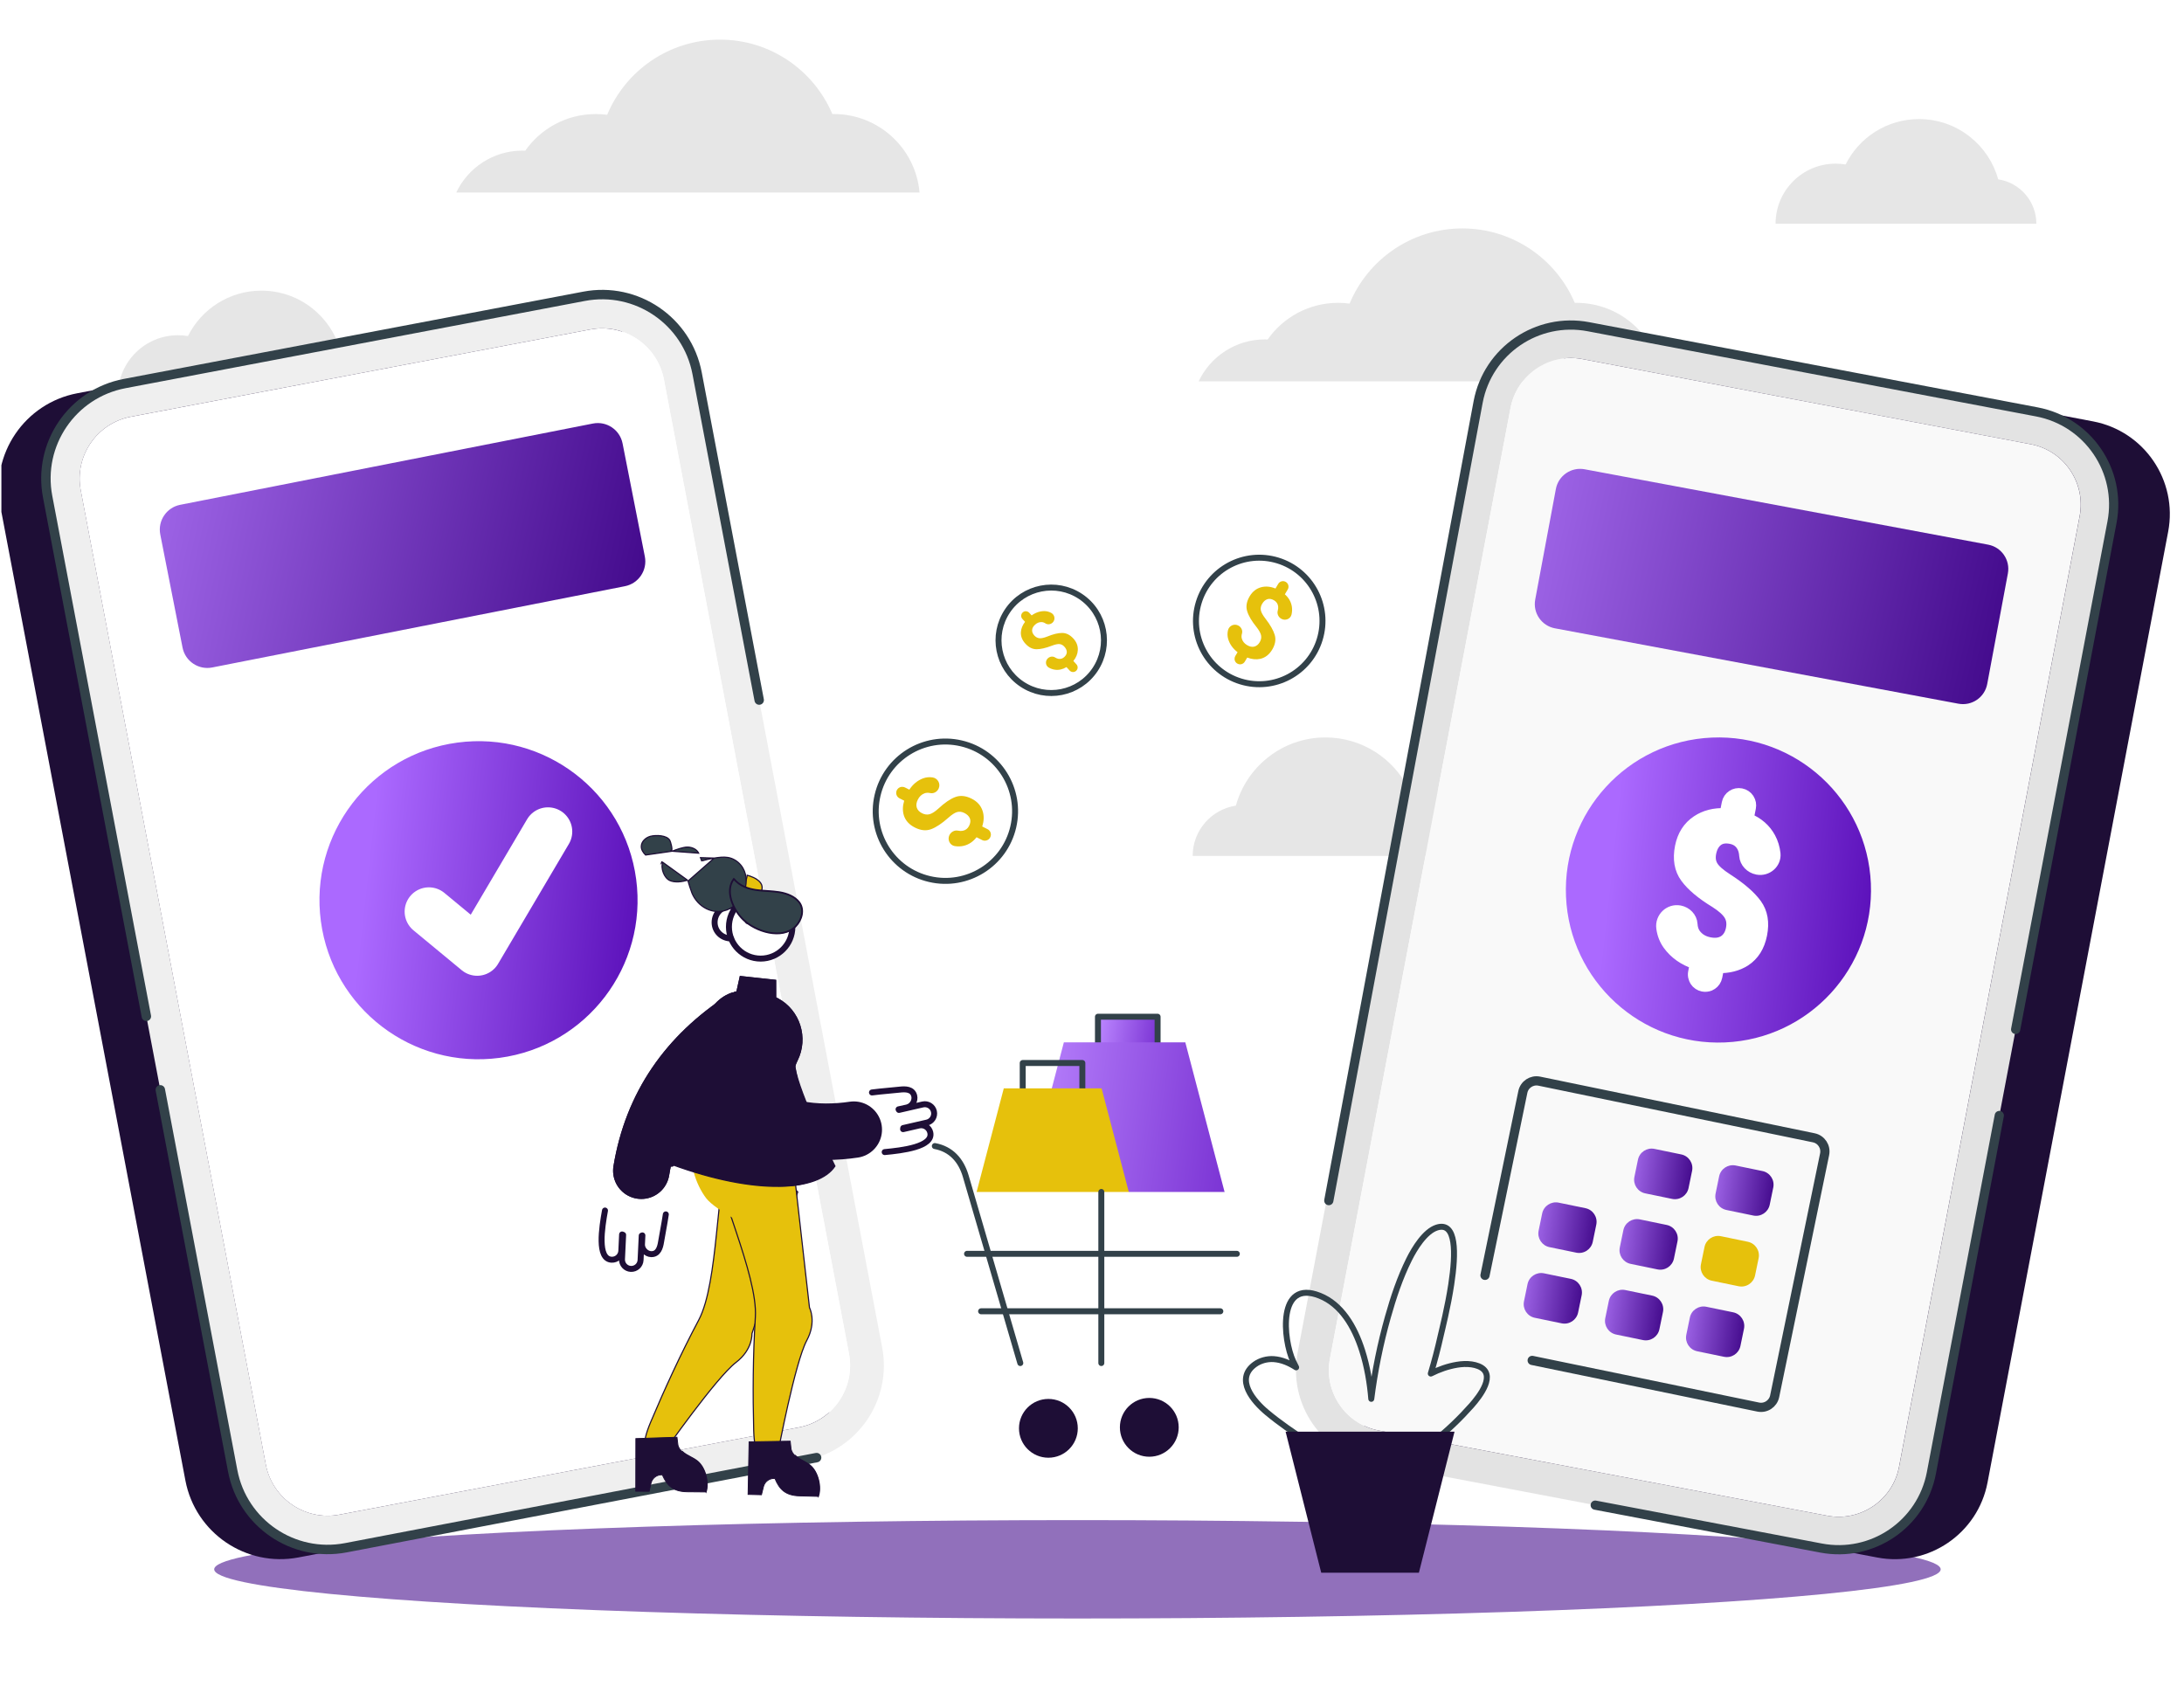<svg width="215" height="166" viewBox="0 0 215 166" fill="none" xmlns="http://www.w3.org/2000/svg">
<g clip-path="url(#clip0_2371_159453)">
<g clip-path="url(#clip1_2371_159453)">
<path d="M117.41 84.261H146.473C146.473 80.563 143.477 77.566 139.778 77.566C139.398 77.566 139.028 77.597 138.668 77.658C137.168 74.657 134.066 72.598 130.482 72.598C128.331 72.598 126.353 73.341 124.792 74.587C123.299 75.772 122.184 77.42 121.664 79.313C119.257 79.675 117.41 81.752 117.41 84.261Z" fill="#E6E6E6"/>
<path d="M37.282 38.916H11.609C11.609 35.649 14.257 33.002 17.523 33.002C17.859 33.002 18.186 33.029 18.504 33.083C19.829 30.432 22.569 28.613 25.735 28.613C27.635 28.613 29.383 29.27 30.761 30.37C32.08 31.417 33.065 32.873 33.524 34.545C35.65 34.865 37.282 36.699 37.282 38.916Z" fill="#E6E6E6"/>
<path d="M163.608 37.54H118C119.155 35.102 121.64 33.414 124.517 33.414C124.611 33.414 124.702 33.416 124.792 33.421C126.325 31.238 128.859 29.813 131.729 29.813C132.112 29.813 132.49 29.837 132.858 29.889C134.668 25.542 138.956 22.488 143.957 22.488C148.932 22.488 153.198 25.508 155.025 29.815C155.074 29.813 155.123 29.813 155.172 29.813C159.6 29.813 163.233 33.21 163.608 37.54Z" fill="#E6E6E6"/>
<g filter="url(#filter0_f_2371_159453)">
<ellipse cx="106.066" cy="154.492" rx="84.98" ry="4.843" fill="#48128E" fill-opacity="0.6"/>
</g>
<g opacity="1">
<path d="M29.378 153.324L74.611 144.732C79.776 143.75 83.167 138.768 82.186 133.604L63.968 37.697C62.987 32.532 58.005 29.141 52.84 30.122L7.607 38.714C2.443 39.696 -0.949 44.678 0.032 49.842L18.251 145.749C19.232 150.914 24.213 154.305 29.378 153.324Z" fill="#1E0E36"/>
</g>
<g opacity="1">
<path d="M86.843 132.652L83.692 115.086L86.843 132.652ZM68.625 36.743C67.644 31.579 62.662 28.188 57.498 29.169L12.265 37.761C7.101 38.742 3.707 43.724 4.688 48.889L22.907 144.798C23.888 149.962 28.872 153.353 34.036 152.372L79.269 143.779C84.433 142.798 87.824 137.817 86.843 132.652M83.582 133.272C84.22 136.629 82.006 139.88 78.65 140.518L33.417 149.11C30.058 149.748 26.808 147.534 26.171 144.178L7.952 48.269C7.314 44.912 9.526 41.663 12.885 41.025L58.118 32.433C61.474 31.795 64.726 34.006 65.363 37.363" fill="#EFEFEF"/>
</g>
<g opacity="1">
<path d="M83.576 133.273C84.213 136.63 82 139.882 78.643 140.519L33.41 149.111C30.051 149.75 26.802 147.536 26.164 144.179L7.945 48.27C7.308 44.913 9.52 41.664 12.879 41.026L58.111 32.434C61.468 31.796 64.719 34.007 65.357 37.364" fill="white"/>
</g>
<path d="M15.782 107.29L22.907 144.798C23.888 149.962 28.872 153.353 34.036 152.372L80.389 143.496M74.737 68.919L68.625 36.743C67.644 31.579 62.662 28.188 57.498 29.169L12.265 37.761C7.101 38.742 3.707 43.724 4.688 48.889L14.408 100.054" stroke="#324149" stroke-width="0.929" stroke-linecap="round" stroke-linejoin="round"/>
<g opacity="1">
<path d="M62.625 86.546C63.772 95.116 57.754 102.993 49.184 104.141C40.614 105.288 32.736 99.27 31.589 90.7C30.442 82.129 36.46 74.252 45.03 73.105C53.6 71.958 61.478 77.976 62.625 86.546Z" fill="url(#paint0_linear_2371_159453)"/>
<path d="M53.946 81.867L46.975 93.672L42.223 89.743" stroke="white" stroke-width="4.777" stroke-linecap="round" stroke-linejoin="round"/>
</g>
<path d="M61.52 57.709L20.892 65.71C19.544 65.976 18.235 65.098 17.97 63.75L15.778 52.618C15.512 51.27 16.39 49.962 17.738 49.696L58.366 41.696C59.715 41.43 61.023 42.308 61.288 43.656L63.48 54.788C63.746 56.136 62.868 57.444 61.52 57.709Z" fill="url(#paint1_linear_2371_159453)"/>
<path d="M113.957 104.507H108.086V100.094H113.957V104.507Z" fill="url(#paint2_linear_2371_159453)" stroke="#324149" stroke-width="0.587" stroke-linecap="round" stroke-linejoin="round"/>
<path d="M121.354 120.402H100.062L104.729 102.617H116.687L121.354 120.402Z" fill="url(#paint3_linear_2371_159453)"/>
<path d="M106.55 109.062H100.68V104.648H106.55V109.062Z" stroke="#324149" stroke-width="0.587" stroke-linecap="round" stroke-linejoin="round"/>
<path d="M112.202 121.464H95.059L98.816 107.145H108.445L112.202 121.464Z" fill="#E6C10C"/>
<path d="M93.148 117.344L98.065 134.187H118.694L123.505 117.344H93.148Z" fill="white"/>
<path d="M100.442 134.188L95.075 115.799C94.61 114.208 93.614 113.118 92.027 112.824" stroke="#324149" stroke-width="0.587" stroke-linecap="round" stroke-linejoin="round"/>
<path d="M110.246 140.515C110.246 142.114 111.542 143.41 113.14 143.41C114.739 143.41 116.035 142.114 116.035 140.515C116.035 138.917 114.739 137.621 113.14 137.621C111.542 137.621 110.246 138.917 110.246 140.515Z" fill="#1E0E36"/>
<path d="M100.312 140.613C100.312 142.211 101.608 143.507 103.207 143.507C104.805 143.507 106.101 142.211 106.101 140.613C106.101 139.014 104.805 137.719 103.207 137.719C101.608 137.719 100.312 139.014 100.312 140.613Z" fill="#1E0E36"/>
<path d="M108.418 117.344V134.187" stroke="#324149" stroke-width="0.587" stroke-linecap="round" stroke-linejoin="round"/>
<path d="M120.134 129.09H96.582" stroke="#324149" stroke-width="0.587" stroke-linecap="round" stroke-linejoin="round"/>
<path d="M121.759 123.434H95.199" stroke="#324149" stroke-width="0.587" stroke-linecap="round" stroke-linejoin="round"/>
<path d="M184.802 153.331L140.659 144.946C135.619 143.989 132.309 139.127 133.266 134.087L151.046 40.491C152.003 35.451 156.865 32.141 161.905 33.099L206.048 41.484C211.089 42.441 214.398 47.303 213.441 52.343L195.661 145.939C194.704 150.979 189.842 154.289 184.802 153.331Z" fill="#1E0E36"/>
<path d="M130.819 116.012L127.743 133.155L130.819 116.012ZM127.743 133.155C126.786 138.195 130.095 143.056 135.135 144.014L179.277 152.399C184.318 153.356 189.181 150.047 190.139 145.007L207.918 51.409C208.876 46.369 205.564 41.508 200.524 40.55L156.382 32.165C151.342 31.207 146.48 34.517 145.523 39.557M148.706 40.161C149.328 36.885 152.501 34.728 155.776 35.35L199.919 43.735C203.197 44.358 205.356 47.529 204.733 50.804L186.953 144.402C186.331 147.678 183.16 149.839 179.882 149.216L135.74 140.831C132.464 140.209 130.303 137.035 130.926 133.759" fill="#E3E3E3"/>
<path d="M130.919 133.758C130.297 137.034 132.457 140.208 135.733 140.83L179.876 149.215C183.154 149.838 186.325 147.677 186.947 144.401L204.727 50.804C205.349 47.528 203.191 44.357 199.913 43.734L155.77 35.349C152.494 34.727 149.321 36.885 148.699 40.16" fill="#F9F9F9"/>
<path d="M157.039 148.176L179.271 152.399C184.311 153.356 189.175 150.047 190.132 145.007L196.817 109.817M198.427 101.342L207.912 51.409C208.869 46.369 205.558 41.508 200.518 40.55L156.375 32.165C151.335 31.207 146.474 34.517 145.516 39.557L130.812 118.195" stroke="#324149" stroke-width="0.907" stroke-linecap="round" stroke-linejoin="round"/>
<path d="M192.795 69.277L153.072 61.855C151.754 61.609 150.885 60.34 151.132 59.022L153.165 48.139C153.411 46.821 154.68 45.952 155.998 46.198L195.721 53.62C197.039 53.867 197.908 55.135 197.662 56.453L195.628 67.337C195.382 68.655 194.113 69.523 192.795 69.277Z" fill="url(#paint4_linear_2371_159453)"/>
<path d="M146.188 125.552L149.913 107.501C150.066 106.759 150.791 106.282 151.533 106.435L178.555 112.012C179.297 112.165 179.774 112.89 179.621 113.632L174.704 137.454C174.551 138.196 173.826 138.673 173.084 138.52L150.833 133.928" stroke="#324149" stroke-width="0.907" stroke-linecap="round" stroke-linejoin="round"/>
<path d="M164.604 118.027L161.962 117.482C161.22 117.329 160.743 116.603 160.896 115.861L161.245 114.169C161.398 113.427 162.124 112.95 162.865 113.103L165.508 113.648C166.25 113.801 166.727 114.527 166.574 115.269L166.225 116.961C166.072 117.703 165.346 118.18 164.604 118.027Z" fill="url(#paint5_linear_2371_159453)"/>
<path d="M172.596 119.664L169.954 119.118C169.212 118.965 168.735 118.24 168.888 117.498L169.237 115.805C169.39 115.064 170.116 114.587 170.857 114.739L173.5 115.285C174.242 115.438 174.719 116.164 174.566 116.905L174.217 118.598C174.064 119.339 173.338 119.817 172.596 119.664Z" fill="url(#paint6_linear_2371_159453)"/>
<g opacity="1">
<path d="M155.175 123.32L152.532 122.775C151.79 122.622 151.313 121.896 151.466 121.154L151.815 119.462C151.968 118.72 152.694 118.243 153.436 118.396L156.078 118.941C156.82 119.094 157.297 119.82 157.144 120.562L156.795 122.254C156.642 122.996 155.917 123.473 155.175 123.32Z" fill="url(#paint7_linear_2371_159453)"/>
</g>
<path d="M163.167 124.968L160.524 124.423C159.783 124.27 159.305 123.544 159.458 122.803L159.808 121.11C159.961 120.368 160.686 119.891 161.428 120.044L164.07 120.59C164.812 120.743 165.29 121.468 165.136 122.21L164.787 123.902C164.634 124.644 163.909 125.121 163.167 124.968Z" fill="url(#paint8_linear_2371_159453)"/>
<path d="M171.155 126.625L168.512 126.079C167.771 125.926 167.293 125.201 167.447 124.459L167.796 122.766C167.949 122.025 168.674 121.547 169.416 121.7L172.059 122.246C172.801 122.399 173.278 123.125 173.125 123.866L172.775 125.559C172.622 126.301 171.897 126.778 171.155 126.625Z" fill="#E6C10C"/>
<path d="M153.733 130.277L151.091 129.732C150.349 129.578 149.872 128.853 150.025 128.111L150.374 126.419C150.527 125.677 151.252 125.2 151.994 125.353L154.637 125.898C155.379 126.051 155.856 126.777 155.703 127.519L155.354 129.211C155.2 129.953 154.475 130.43 153.733 130.277Z" fill="url(#paint9_linear_2371_159453)"/>
<path d="M161.737 131.925L159.095 131.38C158.353 131.227 157.875 130.502 158.029 129.76L158.378 128.067C158.531 127.326 159.256 126.848 159.998 127.001L162.641 127.547C163.383 127.7 163.86 128.425 163.707 129.167L163.357 130.859C163.204 131.601 162.479 132.078 161.737 131.925Z" fill="url(#paint10_linear_2371_159453)"/>
<path d="M169.714 133.57L167.071 133.025C166.329 132.872 165.852 132.146 166.005 131.404L166.354 129.712C166.507 128.97 167.233 128.493 167.975 128.646L170.617 129.191C171.359 129.344 171.836 130.07 171.683 130.812L171.334 132.504C171.181 133.246 170.455 133.723 169.714 133.57Z" fill="url(#paint11_linear_2371_159453)"/>
<path d="M184.173 86.97C184.531 95.257 178.103 102.265 169.815 102.623C161.528 102.98 154.52 96.552 154.163 88.265C153.805 79.977 160.233 72.969 168.521 72.612C176.808 72.254 183.816 78.683 184.173 86.97Z" fill="url(#paint12_linear_2371_159453)"/>
<path d="M172.863 89.048C172.291 88.258 171.33 87.427 169.985 86.561C169.265 86.098 168.786 85.677 168.554 85.293C168.327 84.915 168.262 84.47 168.364 83.957C168.471 83.415 168.696 83.003 169.04 82.734C169.383 82.464 169.838 82.383 170.403 82.495C170.961 82.606 171.353 82.903 171.594 83.39C171.712 83.633 171.78 83.913 171.8 84.231C171.844 84.874 172.358 85.391 172.99 85.517L173.019 85.522C173.928 85.691 174.785 84.955 174.689 84.041C174.628 83.484 174.474 82.973 174.218 82.501C173.759 81.651 173.037 81.022 172.05 80.618L172.271 79.506C172.328 79.221 172.272 78.937 172.128 78.707C172.124 78.695 172.115 78.681 172.106 78.667C171.946 78.428 171.697 78.254 171.394 78.194C171.092 78.134 170.795 78.199 170.556 78.359C170.316 78.519 170.142 78.769 170.082 79.071L169.868 80.149C168.787 80.099 167.857 80.335 167.085 80.852C166.23 81.422 165.696 82.259 165.475 83.37C165.238 84.562 165.407 85.562 165.989 86.359C166.566 87.155 167.536 87.971 168.895 88.798C169.584 89.237 170.046 89.655 170.287 90.053C170.528 90.45 170.595 90.914 170.489 91.45C170.381 91.992 170.135 92.393 169.753 92.649C169.364 92.904 168.876 92.973 168.272 92.853C167.645 92.728 167.17 92.432 166.836 91.968C166.651 91.706 166.544 91.377 166.522 90.981C166.482 90.351 165.983 89.849 165.367 89.726L165.339 89.721C164.36 89.544 163.507 90.376 163.638 91.356C163.719 91.965 163.927 92.498 164.266 92.969C164.899 93.841 165.792 94.475 166.945 94.847L166.771 95.719C166.736 95.896 166.742 96.075 166.798 96.24C166.82 96.339 166.861 96.43 166.915 96.518C166.918 96.531 166.927 96.544 166.936 96.558C167.096 96.797 167.346 96.971 167.648 97.031C167.871 97.076 168.095 97.049 168.288 96.975C168.36 96.942 168.426 96.907 168.487 96.866C168.726 96.707 168.901 96.457 168.961 96.154L169.148 95.214C170.168 95.239 171.037 95.014 171.769 94.55C172.608 93.999 173.144 93.151 173.371 92.006C173.606 90.825 173.44 89.844 172.863 89.048Z" fill="white"/>
<path d="M172.863 89.048C172.291 88.258 171.33 87.427 169.985 86.561C169.265 86.098 168.786 85.677 168.554 85.293C168.327 84.915 168.262 84.47 168.364 83.957C168.471 83.415 168.696 83.003 169.04 82.734C169.383 82.464 169.838 82.383 170.403 82.495C170.961 82.606 171.353 82.903 171.594 83.39C171.712 83.633 171.78 83.913 171.8 84.231C171.844 84.874 172.358 85.391 172.99 85.517L173.019 85.522C173.928 85.691 174.785 84.955 174.689 84.041C174.628 83.484 174.474 82.973 174.218 82.501C173.759 81.651 173.037 81.022 172.05 80.618L172.271 79.506C172.328 79.221 172.272 78.937 172.128 78.707C172.124 78.695 172.115 78.681 172.106 78.667C171.946 78.428 171.697 78.254 171.394 78.194C171.092 78.134 170.795 78.199 170.556 78.359C170.316 78.519 170.142 78.769 170.082 79.071L169.868 80.149C168.787 80.099 167.857 80.335 167.085 80.852C166.23 81.422 165.696 82.259 165.475 83.37C165.238 84.562 165.407 85.562 165.989 86.359C166.566 87.155 167.536 87.971 168.895 88.798C169.584 89.237 170.046 89.655 170.287 90.053C170.528 90.45 170.595 90.914 170.489 91.45C170.381 91.992 170.135 92.393 169.753 92.649C169.364 92.904 168.876 92.973 168.272 92.853C167.645 92.728 167.17 92.432 166.836 91.968C166.651 91.706 166.544 91.377 166.522 90.981C166.482 90.351 165.983 89.849 165.367 89.726L165.339 89.721C164.36 89.544 163.507 90.376 163.638 91.356C163.719 91.965 163.927 92.498 164.266 92.969C164.899 93.841 165.792 94.475 166.945 94.847L166.771 95.719C166.736 95.896 166.742 96.075 166.798 96.24C166.82 96.339 166.861 96.43 166.915 96.518C166.918 96.531 166.927 96.544 166.936 96.558C167.096 96.797 167.346 96.971 167.648 97.031C167.871 97.076 168.095 97.049 168.288 96.975C168.36 96.942 168.426 96.907 168.487 96.866C168.726 96.707 168.901 96.457 168.961 96.154L169.148 95.214C170.168 95.239 171.037 95.014 171.769 94.55C172.608 93.999 173.144 93.151 173.371 92.006C173.606 90.825 173.44 89.844 172.863 89.048Z" stroke="white" stroke-width="1.178" stroke-miterlimit="10"/>
<path d="M91.515 86.541C87.825 85.684 85.529 81.997 86.387 78.308C87.244 74.618 90.931 72.322 94.621 73.18C98.311 74.037 100.606 77.724 99.749 81.414C98.891 85.103 95.204 87.399 91.515 86.541Z" fill="white"/>
<path d="M91.515 86.541C87.825 85.684 85.529 81.997 86.387 78.308C87.244 74.618 90.931 72.322 94.621 73.18C98.311 74.037 100.606 77.724 99.749 81.414C98.891 85.103 95.204 87.399 91.515 86.541Z" stroke="#324149" stroke-width="0.587" stroke-linecap="round" stroke-linejoin="round"/>
<path d="M91.663 81.63C92.153 81.448 92.721 81.071 93.361 80.501C93.704 80.196 93.991 80.009 94.222 79.944C94.45 79.881 94.69 79.911 94.94 80.038C95.204 80.171 95.385 80.346 95.475 80.563C95.564 80.779 95.541 81.026 95.402 81.301C95.264 81.574 95.054 81.734 94.768 81.788C94.626 81.814 94.471 81.809 94.304 81.774C93.966 81.704 93.625 81.895 93.469 82.204L93.462 82.218C93.244 82.663 93.501 83.212 93.987 83.293C94.284 83.342 94.57 83.336 94.85 83.272C95.355 83.157 95.784 82.874 96.135 82.423L96.677 82.697C96.816 82.767 96.971 82.779 97.111 82.737C97.118 82.737 97.126 82.735 97.134 82.732C97.281 82.684 97.407 82.58 97.481 82.432C97.556 82.285 97.565 82.122 97.517 81.975C97.469 81.829 97.365 81.703 97.217 81.628L96.691 81.362C96.872 80.811 96.884 80.297 96.728 79.823C96.556 79.3 96.201 78.904 95.658 78.63C95.077 78.336 94.536 78.279 94.04 78.466C93.546 78.649 92.986 79.033 92.363 79.616C92.037 79.909 91.754 80.087 91.514 80.155C91.274 80.222 91.025 80.19 90.763 80.058C90.499 79.924 90.327 79.74 90.25 79.505C90.174 79.268 90.209 79.006 90.358 78.711C90.512 78.405 90.733 78.202 91.021 78.096C91.183 78.038 91.368 78.031 91.576 78.076C91.907 78.146 92.239 77.96 92.39 77.66L92.397 77.646C92.629 77.166 92.322 76.606 91.797 76.532C91.471 76.486 91.165 76.517 90.874 76.625C90.332 76.826 89.876 77.196 89.518 77.739L89.092 77.523C89.006 77.48 88.913 77.457 88.819 77.463C88.765 77.46 88.712 77.467 88.659 77.483C88.652 77.483 88.644 77.485 88.635 77.488C88.489 77.536 88.363 77.64 88.288 77.788C88.234 77.896 88.215 78.016 88.225 78.126C88.232 78.168 88.24 78.207 88.253 78.245C88.301 78.391 88.405 78.517 88.553 78.592L89.012 78.824C88.852 79.347 88.843 79.828 88.978 80.274C89.142 80.786 89.502 81.185 90.062 81.467C90.638 81.758 91.168 81.814 91.663 81.63Z" fill="#E6C10C"/>
<path d="M129.916 62.954C128.909 66.243 125.427 68.092 122.139 67.084C118.851 66.077 117.002 62.595 118.009 59.307C119.016 56.019 122.498 54.17 125.786 55.177C129.075 56.184 130.924 59.666 129.916 62.954Z" fill="white"/>
<path d="M129.916 62.954C128.909 66.243 125.427 68.092 122.139 67.084C118.851 66.077 117.002 62.595 118.009 59.307C119.016 56.019 122.498 54.17 125.786 55.177C129.075 56.184 130.924 59.666 129.916 62.954Z" stroke="#324149" stroke-width="0.587" stroke-linecap="round" stroke-linejoin="round"/>
<path d="M125.489 62.508C125.355 62.053 125.049 61.515 124.573 60.899C124.318 60.569 124.166 60.298 124.122 60.084C124.079 59.874 124.122 59.659 124.252 59.44C124.389 59.209 124.559 59.057 124.761 58.989C124.962 58.921 125.184 58.958 125.425 59.101C125.663 59.243 125.795 59.443 125.826 59.705C125.841 59.836 125.827 59.975 125.784 60.125C125.7 60.427 125.851 60.748 126.121 60.908L126.134 60.915C126.523 61.141 127.036 60.942 127.14 60.507C127.203 60.241 127.216 59.982 127.175 59.724C127.102 59.259 126.873 58.853 126.486 58.507L126.768 58.033C126.841 57.911 126.861 57.772 126.832 57.643C126.833 57.637 126.831 57.629 126.829 57.621C126.794 57.485 126.708 57.365 126.579 57.288C126.45 57.212 126.303 57.193 126.167 57.228C126.031 57.262 125.911 57.349 125.834 57.477L125.561 57.937C125.073 57.739 124.608 57.696 124.169 57.807C123.685 57.931 123.304 58.227 123.022 58.702C122.719 59.21 122.634 59.696 122.772 60.157C122.907 60.616 123.219 61.148 123.709 61.748C123.953 62.062 124.098 62.329 124.144 62.55C124.19 62.772 124.145 62.996 124.009 63.224C123.872 63.455 123.694 63.6 123.476 63.655C123.257 63.709 123.022 63.661 122.764 63.508C122.496 63.349 122.327 63.136 122.248 62.868C122.206 62.718 122.211 62.55 122.265 62.364C122.349 62.069 122.202 61.757 121.939 61.601L121.927 61.594C121.506 61.354 120.98 61.597 120.881 62.068C120.819 62.36 120.827 62.639 120.907 62.91C121.055 63.413 121.362 63.849 121.831 64.207L121.609 64.579C121.564 64.655 121.538 64.738 121.537 64.823C121.531 64.872 121.535 64.92 121.545 64.969C121.545 64.975 121.547 64.983 121.549 64.991C121.583 65.127 121.67 65.247 121.799 65.324C121.893 65.38 122.001 65.405 122.101 65.402C122.14 65.398 122.176 65.393 122.21 65.385C122.346 65.35 122.467 65.264 122.543 65.135L122.782 64.734C123.246 64.911 123.681 64.949 124.093 64.855C124.567 64.738 124.951 64.437 125.242 63.948C125.541 63.444 125.624 62.967 125.489 62.508Z" fill="#E6C10C"/>
<path d="M100.6 67.347C98.218 65.752 97.58 62.529 99.175 60.147C100.77 57.765 103.994 57.127 106.376 58.722C108.758 60.317 109.395 63.541 107.8 65.923C106.206 68.305 102.982 68.942 100.6 67.347Z" fill="white"/>
<path d="M100.6 67.347C98.218 65.752 97.58 62.529 99.175 60.147C100.77 57.765 103.994 57.127 106.376 58.722C108.758 60.317 109.395 63.541 107.8 65.923C106.206 68.305 102.982 68.942 100.6 67.347Z" stroke="#324149" stroke-width="0.587" stroke-linecap="round" stroke-linejoin="round"/>
<path d="M102.035 63.914C102.431 63.917 102.934 63.802 103.54 63.57C103.864 63.446 104.117 63.39 104.298 63.406C104.476 63.422 104.638 63.508 104.781 63.665C104.932 63.83 105.013 64.002 105.019 64.179C105.024 64.357 104.942 64.525 104.77 64.683C104.599 64.839 104.408 64.895 104.191 64.858C104.083 64.838 103.975 64.793 103.866 64.723C103.645 64.583 103.353 64.627 103.16 64.804L103.151 64.812C102.878 65.068 102.913 65.526 103.235 65.714C103.432 65.828 103.636 65.9 103.852 65.929C104.24 65.983 104.619 65.898 104.988 65.672L105.299 66.012C105.378 66.099 105.485 66.148 105.595 66.156C105.6 66.158 105.606 66.159 105.613 66.159C105.73 66.164 105.847 66.124 105.939 66.04C106.031 65.956 106.081 65.843 106.086 65.726C106.091 65.609 106.051 65.492 105.967 65.4L105.666 65.071C105.941 64.729 106.088 64.368 106.104 63.992C106.122 63.575 105.977 63.2 105.666 62.861C105.333 62.497 104.966 62.312 104.565 62.311C104.166 62.308 103.667 62.43 103.07 62.676C102.761 62.796 102.513 62.847 102.325 62.83C102.137 62.813 101.969 62.724 101.819 62.561C101.668 62.395 101.596 62.218 101.604 62.032C101.614 61.844 101.709 61.667 101.893 61.499C102.084 61.323 102.295 61.239 102.527 61.241C102.657 61.243 102.791 61.288 102.925 61.376C103.141 61.514 103.425 61.471 103.613 61.299L103.622 61.291C103.915 61.013 103.847 60.535 103.495 60.342C103.277 60.222 103.052 60.162 102.817 60.16C102.38 60.158 101.958 60.298 101.559 60.586L101.316 60.319C101.266 60.266 101.206 60.224 101.139 60.203C101.101 60.186 101.061 60.178 101.02 60.175C101.015 60.172 101.008 60.172 101.001 60.172C100.885 60.167 100.768 60.207 100.676 60.291C100.608 60.353 100.563 60.433 100.541 60.514C100.534 60.545 100.529 60.575 100.528 60.605C100.523 60.722 100.563 60.839 100.647 60.931L100.91 61.218C100.657 61.546 100.522 61.884 100.498 62.235C100.477 62.642 100.625 63.021 100.946 63.37C101.275 63.73 101.636 63.912 102.035 63.914Z" fill="#E6C10C"/>
<path d="M145.543 134.494C145.331 134.409 145.104 134.352 144.871 134.319C144.389 134.249 143.879 134.278 143.419 134.357C142.533 134.507 141.669 134.807 140.852 135.222C141.226 133.986 141.548 132.732 141.831 131.473C141.964 130.885 142.526 128.686 142.867 126.432C143.331 123.385 143.394 120.238 141.457 120.845C140.273 121.217 139.24 122.928 138.719 123.973C137.817 125.782 137.171 127.727 136.624 129.67C135.882 132.305 135.337 134.996 134.993 137.711C134.872 136.213 134.599 134.538 134.1 132.972C133.333 130.558 132.031 128.404 129.927 127.561C125.745 125.884 126.296 131.87 127.307 134.026C127.4 134.223 127.496 134.419 127.596 134.611C126.924 134.18 126.188 133.858 125.399 133.801C124.728 133.754 124.037 133.948 123.521 134.325C121.533 135.781 123.399 137.949 124.735 139.061C125.964 140.085 127.287 140.987 128.624 141.868H141.185C142.509 140.813 143.737 139.633 144.859 138.368C145.66 137.461 147.408 135.242 145.543 134.494Z" stroke="#324149" stroke-width="0.587" stroke-linecap="round" stroke-linejoin="round"/>
<path d="M143.187 140.945L139.681 154.827H130.065L126.559 140.945" fill="#1E0E36"/>
<path d="M74.022 131.3L74.023 131.31L74.023 131.31L74.023 131.31L74.023 131.311L74.023 131.314L74.023 131.326C74.024 131.337 74.024 131.354 74.023 131.376C74.023 131.42 74.02 131.485 74.012 131.567C73.995 131.731 73.955 131.963 73.863 132.236C73.679 132.781 73.287 133.487 72.452 134.125C71.959 134.502 71.266 135.249 70.507 136.151C69.746 137.055 68.915 138.12 68.145 139.138C67.375 140.156 66.666 141.127 66.15 141.844C65.892 142.202 65.682 142.497 65.537 142.702C65.464 142.805 65.407 142.885 65.369 142.94L65.325 143.002L65.319 143.01L65.298 143.019C65.275 143.028 65.242 143.041 65.2 143.057C65.115 143.087 64.997 143.126 64.862 143.159C64.588 143.225 64.251 143.263 63.977 143.169C63.842 143.122 63.722 143.043 63.631 142.919C63.54 142.794 63.476 142.62 63.457 142.378C63.42 141.893 63.569 141.147 64.045 140.019C65.4 136.805 67.014 133.28 68.785 129.948C69.275 129.025 69.627 127.72 69.897 126.249C70.168 124.777 70.359 123.133 70.526 121.529C70.568 121.135 70.608 120.742 70.647 120.356C70.767 119.17 70.882 118.038 71.016 117.046C71.195 115.728 71.406 114.669 71.703 114.07C71.847 113.779 72.056 113.613 72.313 113.541C72.572 113.468 72.884 113.489 73.233 113.584C73.93 113.775 74.754 114.256 75.545 114.818C76.335 115.378 77.088 116.015 77.644 116.513C77.922 116.761 78.15 116.974 78.309 117.126C78.389 117.201 78.451 117.261 78.493 117.302L78.533 117.342L74.025 131.29L74.022 131.3Z" fill="#E6C10C" stroke="#1E0E36" stroke-width="0.111"/>
<path d="M62.596 141.624L66.642 141.49L66.741 142.283C66.741 142.283 66.741 142.283 66.741 142.283C66.809 142.514 66.926 142.711 67.102 142.877L67.102 142.877C67.351 143.113 67.596 143.254 67.842 143.385C67.875 143.402 67.907 143.419 67.94 143.436C68.154 143.549 68.37 143.662 68.596 143.833C69.008 144.144 69.308 144.685 69.463 145.265C69.615 145.833 69.626 146.43 69.475 146.876L67.641 146.859C67.641 146.859 67.641 146.859 67.641 146.859C66.951 146.85 66.46 146.696 66.085 146.419C65.709 146.141 65.445 145.735 65.213 145.212L65.203 145.188L65.176 145.187C64.661 145.163 64.202 145.512 64.087 146.014L63.904 146.813L62.587 146.802L62.596 141.624ZM68.622 143.798C69.467 144.437 69.837 146.001 69.505 146.919L67.132 142.846C67.409 143.108 67.681 143.251 67.96 143.398C68.174 143.51 68.393 143.625 68.622 143.798Z" fill="#1E0E36" stroke="#1E0E36" stroke-width="0.086"/>
<path d="M79.688 128.734L79.693 128.743L79.693 128.743L79.693 128.743L79.693 128.744L79.695 128.747L79.7 128.758C79.705 128.768 79.712 128.783 79.721 128.803C79.738 128.843 79.763 128.903 79.788 128.982C79.841 129.138 79.9 129.367 79.929 129.653C79.986 130.225 79.92 131.03 79.424 131.956C79.13 132.503 78.806 133.468 78.487 134.604C78.167 135.741 77.849 137.054 77.567 138.299C77.286 139.544 77.041 140.721 76.867 141.587C76.779 142.02 76.71 142.375 76.662 142.622C76.638 142.745 76.619 142.842 76.607 142.907L76.592 142.982L76.591 142.992L76.575 143.008C76.558 143.026 76.533 143.052 76.501 143.084C76.437 143.146 76.345 143.23 76.235 143.316C76.013 143.489 75.722 143.663 75.434 143.69C75.291 143.703 75.149 143.681 75.015 143.605C74.881 143.529 74.75 143.397 74.634 143.184C74.4 142.758 74.228 142.017 74.196 140.793C74.105 137.306 74.121 133.429 74.359 129.664C74.425 128.62 74.207 127.287 73.847 125.835C73.486 124.382 72.982 122.806 72.473 121.276C72.348 120.899 72.223 120.525 72.099 120.157C71.72 119.028 71.357 117.948 71.07 116.989C70.689 115.715 70.444 114.664 70.468 113.995C70.479 113.671 70.602 113.433 70.805 113.261C71.011 113.088 71.304 112.979 71.661 112.922C72.375 112.808 73.324 112.906 74.277 113.092C75.228 113.276 76.177 113.546 76.888 113.77C77.243 113.881 77.54 113.982 77.747 114.054C77.85 114.09 77.931 114.119 77.987 114.139L78.04 114.158L79.687 128.724L79.688 128.734Z" fill="#E6C10C" stroke="#1E0E36" stroke-width="0.111"/>
<path d="M73.743 141.941L77.791 141.878L77.876 142.672C77.876 142.672 77.876 142.672 77.876 142.672C77.94 142.904 78.053 143.103 78.226 143.273L78.226 143.273C78.471 143.513 78.713 143.658 78.957 143.793C78.99 143.811 79.022 143.829 79.054 143.846C79.266 143.962 79.48 144.079 79.703 144.254C80.11 144.573 80.4 145.119 80.545 145.701C80.687 146.272 80.688 146.869 80.529 147.312L78.696 147.264C78.696 147.264 78.696 147.264 78.696 147.264C78.005 147.242 77.518 147.08 77.147 146.796C76.777 146.512 76.519 146.101 76.297 145.574L76.287 145.55L76.26 145.548C75.745 145.516 75.281 145.856 75.157 146.357L74.96 147.152L73.643 147.118L73.743 141.941ZM79.73 144.22C80.564 144.874 80.907 146.443 80.558 147.356L78.256 143.242C78.529 143.509 78.798 143.657 79.075 143.808C79.287 143.924 79.504 144.043 79.73 144.22Z" fill="#1E0E36" stroke="#1E0E36" stroke-width="0.086"/>
<path d="M74.24 121.061C74.24 121.061 70.429 119.149 69.522 117.964C68.51 116.643 67.624 114.2 68.315 112.253C69.626 108.562 77.899 112.123 77.899 112.123L74.24 121.061Z" fill="#E6C10C"/>
<path d="M76.543 98.317L76.543 98.317C78.716 99.473 79.562 102.182 78.464 104.385L78.516 104.411L78.464 104.385C78.395 104.524 78.337 104.654 78.299 104.764C78.261 104.872 78.238 104.971 78.249 105.044L78.306 105.036L78.249 105.044C78.433 106.335 79.188 108.859 79.896 111.055C80.25 112.154 80.593 113.173 80.847 113.918C80.974 114.29 81.079 114.593 81.152 114.803C81.189 114.909 81.217 114.99 81.237 115.046L81.257 115.104C80.452 116.329 78.826 116.816 76.533 116.733C74.229 116.649 71.272 115.991 67.854 114.955C67.829 114.948 67.8 114.925 67.767 114.878C67.735 114.832 67.705 114.769 67.677 114.691C67.62 114.536 67.575 114.334 67.538 114.123C67.481 113.788 67.448 113.441 67.429 113.245C67.425 113.195 67.421 113.155 67.418 113.127L67.361 113.134L67.418 113.127C67.268 111.765 67.735 110.422 68.335 109.206L68.335 109.206C68.654 108.559 69.025 107.939 69.424 107.337L69.424 107.337C69.449 107.3 69.532 107.192 69.646 107.045C69.66 107.027 69.674 107.009 69.689 106.99C69.793 106.856 69.915 106.698 70.034 106.543C70.169 106.365 70.3 106.189 70.394 106.051C70.441 105.982 70.48 105.922 70.506 105.875C70.519 105.852 70.529 105.83 70.536 105.811C70.539 105.802 70.542 105.791 70.543 105.78C70.545 105.77 70.545 105.752 70.535 105.734L70.535 105.734L70.534 105.732C70.211 105.194 69.936 104.634 69.725 104.043L69.725 104.043C69.383 103.086 69.192 102.048 69.352 101.042L69.295 101.033L69.352 101.042C69.576 99.632 70.634 98.279 71.987 97.801L71.987 97.801C72.007 97.794 72.046 97.785 72.1 97.774C72.104 97.773 72.108 97.772 72.112 97.771C72.162 97.76 72.22 97.748 72.276 97.734C72.337 97.718 72.398 97.7 72.447 97.677C72.471 97.666 72.494 97.653 72.514 97.637C72.532 97.621 72.552 97.599 72.559 97.569L72.559 97.568L72.724 96.823L72.836 96.317L72.873 96.15L72.876 96.137L76.35 96.514L76.353 98.184L76.353 98.22L76.385 98.235C76.438 98.262 76.491 98.289 76.543 98.317Z" fill="#1E0E36" stroke="#1E0E36" stroke-width="0.115"/>
<path d="M76.547 98.317L76.548 98.317C78.72 99.473 79.567 102.182 78.469 104.385C78.4 104.524 78.342 104.654 78.303 104.764C78.266 104.872 78.243 104.971 78.253 105.044L78.31 105.036L78.253 105.044C78.346 105.693 78.64 106.63 79.028 107.666C79.416 108.704 79.898 109.846 80.369 110.907C80.84 111.968 81.299 112.948 81.641 113.664C81.811 114.022 81.953 114.313 82.052 114.515C82.101 114.616 82.14 114.695 82.166 114.748L82.192 114.8C81.381 116.027 79.468 116.753 76.704 116.791C73.925 116.828 70.303 116.167 66.129 114.635C66.063 114.611 66.017 114.576 65.984 114.535C65.952 114.493 65.931 114.441 65.921 114.379C65.9 114.253 65.923 114.093 65.967 113.917C65.997 113.795 66.036 113.67 66.074 113.547C66.091 113.492 66.108 113.436 66.124 113.382C66.176 113.21 66.219 113.042 66.218 112.908L66.16 112.908L66.218 112.908C66.204 110.479 67.186 107.879 69.289 106.532C69.316 106.515 69.407 106.468 69.534 106.403L69.558 106.39C69.678 106.328 69.824 106.253 69.965 106.178C70.115 106.098 70.26 106.017 70.366 105.95C70.419 105.916 70.463 105.885 70.494 105.858C70.509 105.845 70.523 105.831 70.534 105.815C70.542 105.803 70.56 105.768 70.539 105.733L70.539 105.733C70.216 105.194 69.941 104.634 69.73 104.043L69.73 104.043C69.388 103.086 69.197 102.048 69.356 101.042L69.299 101.033L69.356 101.042C69.58 99.632 70.638 98.279 71.992 97.801L71.992 97.801C72.011 97.794 72.05 97.785 72.105 97.774L72.117 97.771C72.166 97.76 72.225 97.748 72.281 97.734C72.341 97.718 72.402 97.7 72.451 97.677C72.475 97.666 72.499 97.653 72.518 97.637C72.537 97.621 72.556 97.599 72.563 97.569L72.563 97.568L72.728 96.823L72.841 96.317L72.878 96.15L72.88 96.137L76.354 96.514L76.357 98.184L76.357 98.22L76.389 98.235C76.442 98.262 76.495 98.289 76.547 98.317Z" fill="#1E0E36" stroke="#1E0E36" stroke-width="0.115"/>
<path d="M71.816 91.248C71.816 89.555 73.188 88.183 74.881 88.183C76.574 88.183 77.946 89.555 77.946 91.248C77.946 92.941 76.574 94.314 74.881 94.314C73.188 94.314 71.816 92.941 71.816 91.248Z" fill="white" stroke="#1E0E36" stroke-width="0.115"/>
<path d="M74.881 88.125C73.156 88.125 71.758 89.523 71.758 91.248C71.758 92.973 73.156 94.371 74.881 94.371C76.606 94.371 78.004 92.973 78.004 91.248C78.004 89.523 76.606 88.125 74.881 88.125Z" stroke="#1E0E36" stroke-width="0.587" stroke-linecap="round" stroke-linejoin="round"/>
<path d="M71.964 92.386C71.072 92.386 70.348 91.698 70.348 90.806C70.348 89.914 71.07 89.191 71.962 89.191C72.854 89.191 73.625 89.797 73.625 90.688" stroke="#1E0E36" stroke-width="0.587" stroke-linecap="round" stroke-linejoin="round"/>
<path d="M71.464 89.219L71.382 89.13C72.446 88.447 73.378 87.425 73.558 86.165C73.568 86.168 73.578 86.17 73.59 86.173C73.649 86.189 73.733 86.214 73.831 86.248C74.026 86.316 74.276 86.42 74.498 86.567C74.72 86.716 74.907 86.903 74.987 87.133C75.065 87.361 75.043 87.643 74.825 87.99C74.387 88.685 73.549 88.995 72.807 89.129C72.437 89.195 72.096 89.217 71.846 89.223C71.721 89.226 71.62 89.225 71.549 89.222C71.514 89.221 71.487 89.22 71.469 89.219L71.464 89.219Z" fill="#E6C10C" stroke="#1E0E36" stroke-width="0.115"/>
<path d="M70.309 84.475L70.309 84.475C70.268 84.481 69.968 84.534 69.682 84.597C69.539 84.628 69.402 84.662 69.303 84.693C69.253 84.709 69.216 84.724 69.193 84.736C69.182 84.742 69.178 84.745 69.177 84.746C69.177 84.746 69.177 84.746 69.177 84.746C69.178 84.745 69.181 84.742 69.183 84.735C69.186 84.727 69.187 84.716 69.183 84.706L69.075 84.745L69.129 84.725L69.075 84.745L69.075 84.745L69.075 84.745L69.075 84.745L69.075 84.745L69.074 84.743L69.072 84.738L69.065 84.72L69.04 84.652C69.019 84.594 68.99 84.516 68.959 84.433L70.309 84.475ZM70.309 84.475C70.758 84.408 71.204 84.343 71.636 84.411C71.767 84.432 71.897 84.465 72.025 84.513C72.492 84.691 72.892 85.038 73.137 85.466C73.548 86.183 73.54 87.071 73.234 87.852C72.927 88.634 72.325 89.301 71.561 89.578L71.581 89.632L71.561 89.578C70.153 90.088 68.715 89.286 68.135 87.958C68.113 87.906 67.999 87.594 67.9 87.291C67.85 87.139 67.804 86.991 67.775 86.881C67.761 86.825 67.751 86.78 67.747 86.75C67.744 86.734 67.744 86.726 67.745 86.722C67.745 86.721 67.745 86.724 67.742 86.729C67.74 86.735 67.731 86.749 67.713 86.756M70.309 84.475L67.713 86.756M67.713 86.756L67.677 86.646C67.677 86.646 67.677 86.646 67.677 86.646M67.713 86.756L67.677 86.646M67.677 86.646C67.421 86.73 67.111 86.796 66.803 86.812C66.494 86.828 66.19 86.794 65.942 86.684L65.942 86.684C65.667 86.563 65.431 86.259 65.296 85.907C65.16 85.555 65.132 85.17 65.251 84.894M67.677 86.646L65.251 84.894M65.251 84.894C65.251 84.894 65.251 84.894 65.251 84.894L65.198 84.871M65.251 84.894L65.198 84.871M65.198 84.871L65.145 84.848C65.13 84.883 65.117 84.919 65.106 84.956L65.198 84.871ZM64.029 82.332C64.291 82.263 64.698 82.23 65.077 82.284C65.46 82.338 65.795 82.477 65.941 82.733C65.955 82.756 65.982 82.826 66.013 82.925C66.043 83.021 66.075 83.14 66.1 83.256C66.125 83.374 66.142 83.486 66.143 83.572C66.144 83.615 66.14 83.647 66.133 83.668C66.127 83.687 66.122 83.69 66.122 83.69C66.122 83.69 66.122 83.69 66.123 83.69L66.163 83.798C66.163 83.798 66.163 83.798 66.163 83.798L63.554 84.172L63.554 84.172C63.316 83.935 63.124 83.65 63.132 83.318L63.132 83.318C63.143 82.851 63.56 82.457 64.029 82.332ZM64.029 82.332L64.014 82.277L64.029 82.332ZM66.163 83.798C66.181 83.791 66.199 83.784 66.218 83.777C66.423 83.701 66.671 83.608 66.921 83.533C67.196 83.451 67.468 83.391 67.688 83.394C68.133 83.399 68.593 83.605 68.78 83.991L66.163 83.798Z" fill="#324149" stroke="#1E0E36" stroke-width="0.115"/>
<path d="M72.241 86.57C72.238 86.566 72.235 86.563 72.232 86.559C72.222 86.547 72.212 86.534 72.205 86.521C71.298 87.766 72.174 89.612 73.146 90.555C74.355 91.73 76.984 92.591 78.348 91.213C78.952 90.602 79.258 89.554 78.706 88.818C78.254 88.216 77.447 87.923 76.73 87.805C76.337 87.74 75.934 87.714 75.53 87.687C74.755 87.637 73.978 87.587 73.266 87.261C72.995 87.137 72.743 86.974 72.522 86.774C72.507 86.761 72.345 86.609 72.276 86.522C72.264 86.538 72.252 86.554 72.241 86.57ZM72.241 86.57C71.819 87.161 71.804 87.892 72.016 88.601C72.236 89.338 72.699 90.041 73.186 90.514C73.782 91.093 74.731 91.597 75.7 91.785C76.668 91.973 77.644 91.842 78.307 91.172C78.601 90.874 78.823 90.47 78.904 90.051C78.984 89.633 78.924 89.205 78.659 88.852L78.659 88.852C78.221 88.269 77.433 87.98 76.721 87.862L76.721 87.862C76.331 87.797 75.932 87.771 75.53 87.745C75.344 87.733 75.156 87.721 74.969 87.705C74.38 87.654 73.793 87.565 73.242 87.314L73.242 87.314C72.966 87.187 72.709 87.021 72.484 86.817L72.484 86.817C72.473 86.807 72.397 86.737 72.327 86.665C72.296 86.632 72.265 86.599 72.241 86.57Z" fill="#324149" stroke="#1E0E36" stroke-width="0.115"/>
<path d="M73.145 100.305C67.654 103.887 64.199 108.794 63.133 115.254" stroke="#1E0E36" stroke-width="5.558" stroke-linecap="round" stroke-linejoin="round"/>
<path d="M73.145 100.305C67.654 103.887 64.199 108.794 63.133 115.254" stroke="#1E0E36" stroke-width="5.558" stroke-linecap="round" stroke-linejoin="round"/>
<path d="M59.557 119.172C59.252 120.852 58.758 123.945 60.207 124.014C60.712 124.037 61.141 123.647 61.165 123.142L61.241 121.527C61.275 121.542 61.309 121.557 61.344 121.57L61.231 123.961C61.207 124.466 61.597 124.895 62.102 124.919C62.607 124.943 63.036 124.553 63.06 124.048L63.174 121.643C63.196 121.636 63.218 121.629 63.24 121.622C63.24 121.622 63.198 122.499 63.198 122.5C63.175 122.987 63.612 123.45 64.101 123.466C64.799 123.487 64.99 122.812 65.078 122.256C65.185 121.579 65.389 120.609 65.546 119.551" stroke="#1E0E36" stroke-width="0.587" stroke-linecap="round" stroke-linejoin="round"/>
<path d="M72.053 104.645C70.34 106.183 68.876 108 67.774 110.023C66.997 111.449 66.401 112.976 66.113 114.577" stroke="#1E0E36" stroke-width="0.587" stroke-linecap="round" stroke-linejoin="round"/>
<path d="M87.091 113.418C88.791 113.259 91.903 112.9 91.578 111.486C91.465 110.993 90.973 110.685 90.48 110.798L88.904 111.161C88.909 111.124 88.914 111.087 88.918 111.05L91.251 110.514C91.743 110.401 92.051 109.909 91.938 109.417C91.825 108.924 91.334 108.616 90.841 108.729L88.494 109.268C88.482 109.249 88.47 109.229 88.457 109.21C88.457 109.21 89.313 109.014 89.314 109.014C89.788 108.904 90.117 108.358 90 107.884C89.832 107.206 89.13 107.204 88.572 107.269C87.89 107.349 86.901 107.414 85.84 107.549" stroke="#1E0E36" stroke-width="0.587" stroke-linecap="round" stroke-linejoin="round"/>
<path d="M74.659 100.711C74.203 101.223 73.809 101.785 73.499 102.404C72.586 104.227 72.586 106.477 73.683 108.222C75.71 111.445 80.667 111.723 84.049 111.209" stroke="#1E0E36" stroke-width="5.558" stroke-linecap="round" stroke-linejoin="round"/>
</g>
<path d="M200.465 22.025H174.793C174.793 18.758 177.44 16.111 180.707 16.111C181.043 16.111 181.369 16.138 181.688 16.192C183.012 13.541 185.752 11.723 188.919 11.723C190.819 11.723 192.566 12.379 193.945 13.48C195.263 14.526 196.248 15.982 196.708 17.654C198.834 17.975 200.465 19.809 200.465 22.025Z" fill="#E6E6E6"/>
<path d="M90.522 18.954H44.914C46.069 16.516 48.554 14.828 51.432 14.828C51.525 14.828 51.616 14.83 51.706 14.835C53.24 12.652 55.773 11.227 58.644 11.227C59.026 11.227 59.404 11.252 59.772 11.303C61.582 6.956 65.87 3.902 70.871 3.902C75.846 3.902 80.112 6.922 81.939 11.229C81.988 11.227 82.037 11.227 82.087 11.227C86.514 11.227 90.147 14.624 90.522 18.954Z" fill="#E6E6E6"/>
</g>
<defs>
<filter id="filter0_f_2371_159453" x="16.371" y="144.933" width="179.392" height="19.118" filterUnits="userSpaceOnUse" color-interpolation-filters="sRGB">
<feFlood flood-opacity="0" result="BackgroundImageFix"/>
<feBlend mode="normal" in="SourceGraphic" in2="BackgroundImageFix" result="shape"/>
<feGaussianBlur stdDeviation="2.358" result="effect1_foregroundBlur_2371_159453"/>
</filter>
<linearGradient id="paint0_linear_2371_159453" x1="62.765" y1="104.281" x2="29.186" y2="100.591" gradientUnits="userSpaceOnUse">
<stop stop-color="#580DB7"/>
<stop offset="0.844" stop-color="#AB69FF"/>
</linearGradient>
<linearGradient id="paint1_linear_2371_159453" x1="63.528" y1="65.757" x2="14.008" y2="54.969" gradientUnits="userSpaceOnUse">
<stop stop-color="#400789"/>
<stop offset="1" stop-color="#9E64E7"/>
</linearGradient>
<linearGradient id="paint2_linear_2371_159453" x1="113.957" y1="104.507" x2="107.719" y2="103.595" gradientUnits="userSpaceOnUse">
<stop stop-color="#7830D2"/>
<stop offset="1" stop-color="#BB86FF"/>
</linearGradient>
<linearGradient id="paint3_linear_2371_159453" x1="121.354" y1="120.402" x2="98.641" y2="117.414" gradientUnits="userSpaceOnUse">
<stop stop-color="#7830D2"/>
<stop offset="1" stop-color="#BB86FF"/>
</linearGradient>
<linearGradient id="paint4_linear_2371_159453" x1="197.703" y1="69.319" x2="149.477" y2="58.654" gradientUnits="userSpaceOnUse">
<stop stop-color="#400789"/>
<stop offset="1" stop-color="#9E64E7"/>
</linearGradient>
<linearGradient id="paint5_linear_2371_159453" x1="166.603" y1="118.056" x2="160.477" y2="117.28" gradientUnits="userSpaceOnUse">
<stop stop-color="#400789"/>
<stop offset="1" stop-color="#9E64E7"/>
</linearGradient>
<linearGradient id="paint6_linear_2371_159453" x1="174.595" y1="119.692" x2="168.469" y2="118.917" gradientUnits="userSpaceOnUse">
<stop stop-color="#400789"/>
<stop offset="1" stop-color="#9E64E7"/>
</linearGradient>
<linearGradient id="paint7_linear_2371_159453" x1="157.173" y1="123.349" x2="151.047" y2="122.573" gradientUnits="userSpaceOnUse">
<stop stop-color="#400789"/>
<stop offset="1" stop-color="#9E64E7"/>
</linearGradient>
<linearGradient id="paint8_linear_2371_159453" x1="165.165" y1="124.997" x2="159.039" y2="124.222" gradientUnits="userSpaceOnUse">
<stop stop-color="#400789"/>
<stop offset="1" stop-color="#9E64E7"/>
</linearGradient>
<linearGradient id="paint9_linear_2371_159453" x1="155.731" y1="130.305" x2="149.605" y2="129.53" gradientUnits="userSpaceOnUse">
<stop stop-color="#400789"/>
<stop offset="1" stop-color="#9E64E7"/>
</linearGradient>
<linearGradient id="paint10_linear_2371_159453" x1="163.735" y1="131.954" x2="157.609" y2="131.179" gradientUnits="userSpaceOnUse">
<stop stop-color="#400789"/>
<stop offset="1" stop-color="#9E64E7"/>
</linearGradient>
<linearGradient id="paint11_linear_2371_159453" x1="171.712" y1="133.599" x2="165.586" y2="132.823" gradientUnits="userSpaceOnUse">
<stop stop-color="#400789"/>
<stop offset="1" stop-color="#9E64E7"/>
</linearGradient>
<linearGradient id="paint12_linear_2371_159453" x1="184.188" y1="102.637" x2="151.978" y2="99.097" gradientUnits="userSpaceOnUse">
<stop stop-color="#580DB7"/>
<stop offset="0.844" stop-color="#AB69FF"/>
</linearGradient>
<clipPath id="clip0_2371_159453">
<rect width="214.826" height="166.002" fill="white"/>
</clipPath>
<clipPath id="clip1_2371_159453">
<rect width="215" height="143" fill="white" transform="translate(0.137 18)"/>
</clipPath>
</defs>
</svg>

